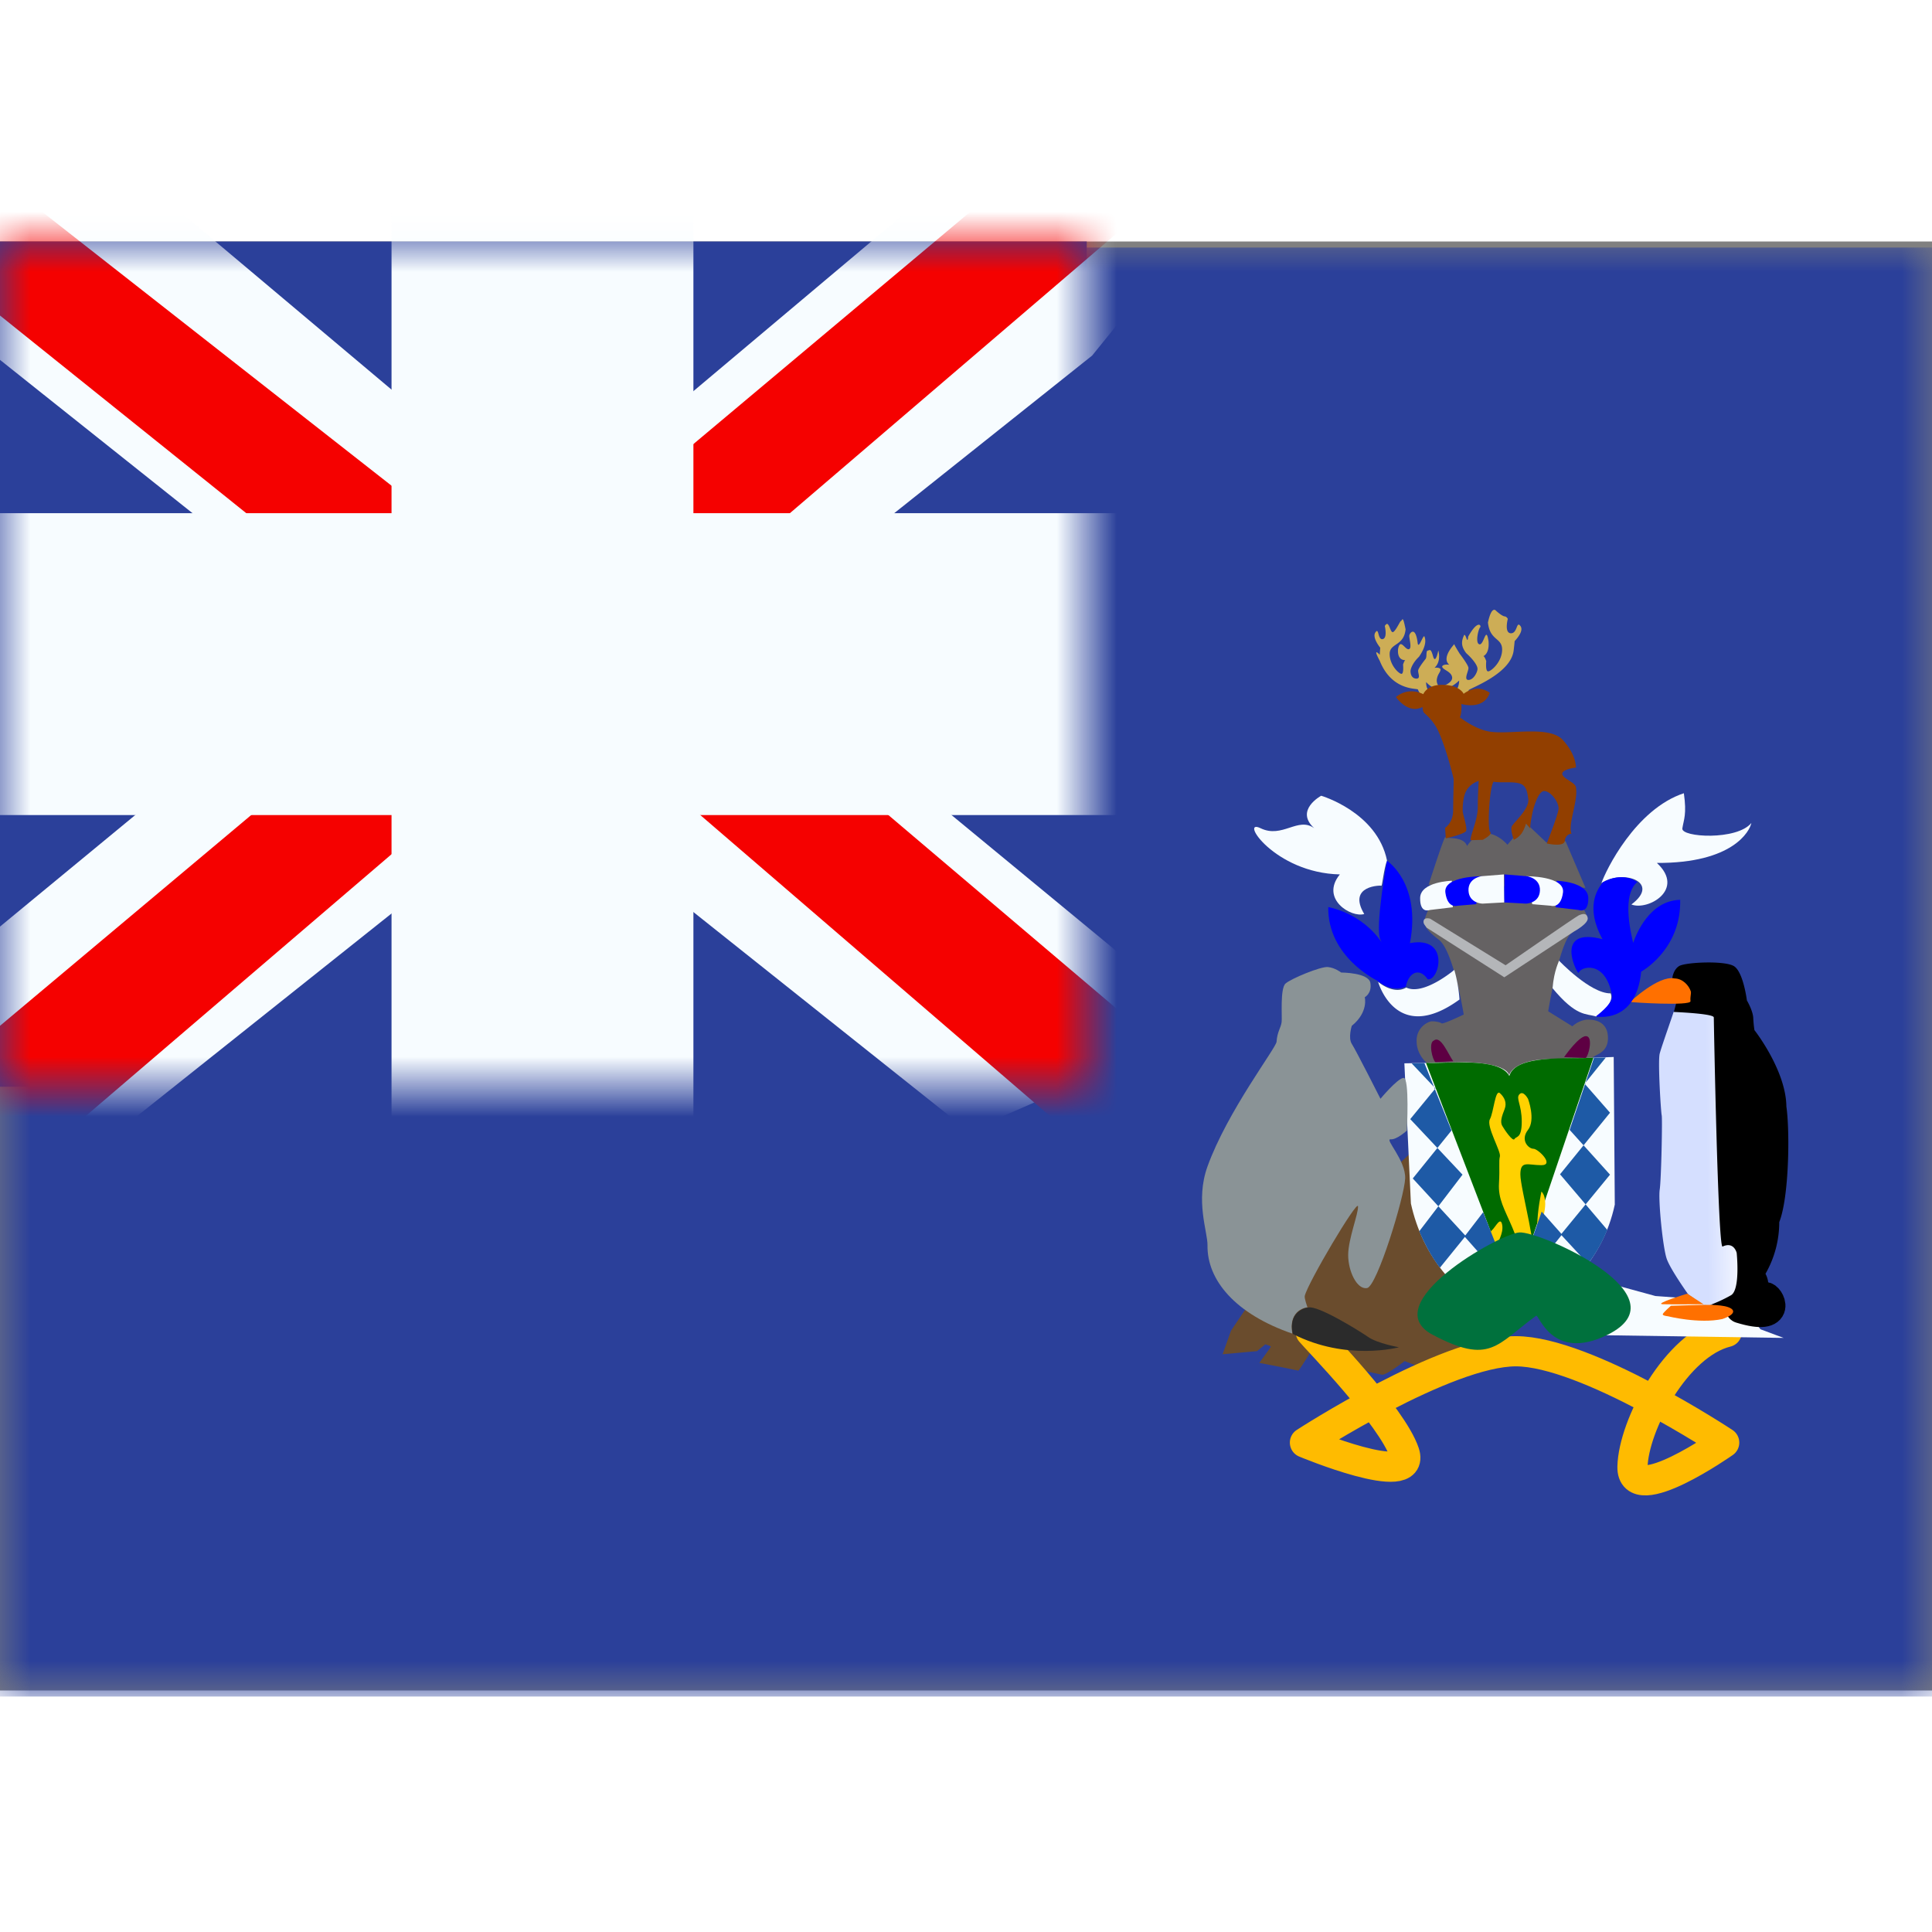 <svg fill="none" xmlns="http://www.w3.org/2000/svg" viewBox="0 0 32 24" height="1em" width="1em">
  <rect x="0" y="0" width="32" height="24" fill="#808080" stroke="none"/>
  <mask id="a" maskUnits="userSpaceOnUse" x="0" y="0" width="32" height="24">
    <path fill="#fff" d="M0 0h32v24H0z"/>
  </mask>
  <g mask="url(#a)">
    <path fill-rule="evenodd" clip-rule="evenodd" d="M0 .1h32v24H0V.1z" fill="#2B409A"/>
  </g>
  <path fill="#2B409A" d="M0 0h18v14H0z"/>
  <mask id="b" maskUnits="userSpaceOnUse" x="0" y="0" width="18" height="14">
    <path fill="#fff" d="M0 0h18v14H0z"/>
  </mask>
  <g mask="url(#b)">
    <path d="m-2.004 13 3.96 1.737L18.09 1.889l2.09-2.582-4.236-.58-6.58 5.536-5.297 3.73L-2.004 13z" fill="#F7FCFF"/>
    <path d="m-1.462 14.217 2.018 1.008L19.429-.933h-2.833l-18.058 15.15z" fill="#F50100"/>
    <path d="m20.004 13-3.96 1.737L-.09 1.889-2.18-.693l4.236-.58 6.58 5.536 5.297 3.73L20.004 13z" fill="#F7FCFF"/>
    <path d="m19.87 13.873-2.019 1.009-8.036-6.918-2.383-.773L-2.38-.684H.453l9.807 7.688 2.605.927 7.004 5.942z" fill="#F50100"/>
    <mask id="c" maskUnits="userSpaceOnUse" x="-2" y="-2" width="22" height="18" fill="#000">
      <path fill="#fff" d="M-2-2h22v18H-2z"/>
      <path fill-rule="evenodd" clip-rule="evenodd" d="M9.985 0h-2v6H0v2h7.985v6h2V8H18V6H9.985V0z"/>
    </mask>
    <path fill-rule="evenodd" clip-rule="evenodd" d="M9.985 0h-2v6H0v2h7.985v6h2V8H18V6H9.985V0z" fill="#F50100"/>
    <path d="M7.985 0v-1.5h-1.5V0h1.5zm2 0h1.5v-1.5h-1.5V0zm-2 6v1.5h1.5V6h-1.5zM0 6V4.5h-1.5V6H0zm0 2h-1.5v1.5H0V8zm7.985 0h1.5V6.5h-1.5V8zm0 6h-1.5v1.5h1.5V14zm2 0v1.5h1.5V14h-1.5zm0-6V6.5h-1.5V8h1.5zM18 8v1.5h1.5V8H18zm0-2h1.5V4.5H18V6zM9.985 6h-1.5v1.5h1.5V6zm-2-4.5h2v-3h-2v3zm1.5 4.5V0h-3v6h3zM0 7.5h7.985v-3H0v3zm1.5.5V6h-3v2h3zm6.485-1.5H0v3h7.985v-3zm1.5 7.5V8h-3v6h3zm.5-1.5h-2v3h2v-3zM8.485 8v6h3V8h-3zM18 6.5H9.985v3H18v-3zM16.5 6v2h3V6h-3zM9.985 7.5H18v-3H9.985v3zM8.485 0v6h3V0h-3z" fill="#F7FCFF" mask="url(#c)"/>
  </g>
  <path d="M24.318 18.551c-.061 0-.284-.12-.284-.12s-.162.256-.246.27c-.085.016-.523-.157-.523-.157s-.308.24-.377.225l-.777-.165-.384-.24s-.215.345-.223.338a24.632 24.632 0 0 0-.646-.128s.192-.263.192-.27c0-.008-.092-.038-.092-.038l-.138.113-.57.052.139-.39.223-.331 2.73-2.592 1.345 2.427-.2.728s-.107.278-.169.278z" fill="#6A4C2D"/>
  <path d="M21.71 18.06c.095.116 1.348 1.396 1.551 2.002.203.605-1.647-.168-1.647-.168s2.33-1.513 3.493-1.513c1.164 0 3.451 1.513 3.451 1.513s-1.535 1.08-1.519.4c.016-.682.72-2.025 1.562-2.233" stroke="#FB0" stroke-width=".5" stroke-linecap="round" stroke-linejoin="round"/>
  <path d="m29.542 18.16-.383-.143-.339-.448-1.402-.103-1.28-.35-.539.36.29.38.71.26 2.943.044z" fill="#F7FCFF"/>
  <path d="M23.939 9.866c.013.033.299-.025.36.146.308-.455.669-.02.669-.02l.304-.36.343.324.315-.024.33.772-2.598-.049s.264-.822.277-.789zm2.692 3.288c-.02-.245-.237-.273-.358-.265a.438.438 0 0 0-.23.11l-.4-.249s.2-1.236.413-1.313c.202-.142.237-.204.237-.236 0-.033-.075-.165-.075-.165l-1.306-.151-1.235.142s-.096.194-.084.251c.013.057.017.118.238.286.245.184.413 1.24.413 1.24s-.346.166-.367.146c-.02-.02-.125-.04-.18-.032a.327.327 0 0 0-.233.33c0 .232.18.367.18.367s1.18.865 1.356 1.183c.171-.383 1.293-1.248 1.427-1.314.054-.032.225-.085.204-.33z" fill="#656263"/>
  <path d="M27.81 12.002c.098-.064.752-.096.909 0 .156.095.215.568.215.568s.098.166.105.287c.006.122.02.205.02.205s.522.664.529 1.264c.059.41.046 1.501-.118 1.916a1.721 1.721 0 0 1-.228.856s.052.09.045.185a.49.49 0 0 1-.059.185l-.49.211-.542-.09-.615-1.794.144-3.034.04-.153-.066-.408s.013-.135.111-.198z" fill="#000"/>
  <path d="M24.262 13.594s.661 0 .733.21c.125-.28.697-.262.697-.262l1.036-.035.018 2.445c-.202.949-.905 1.618-1.68 1.904-.923-.292-1.507-1.054-1.697-1.922l-.108-2.322 1.001-.018z" fill="#F7FCFF"/>
  <path d="m23.618 13.603 1.458 3.796 1.316-3.88c-.408.027-1.285-.062-1.393.302-.169-.326-1.091-.194-1.381-.218z" fill="#006B00"/>
  <path fill-rule="evenodd" clip-rule="evenodd" d="M25.308 14.198s.132.346 0 .517c-.133.171.01.312.09.312s.355.272.132.272c-.223 0-.348-.085-.348.154s.307 1.315.216 1.573c-.09.258-.068.456.063.39.13-.066.212-.234.14-.559-.07-.324-.14-.248-.14-.528s.07-.593.07-.593.116.087.033.408c-.083.32.103.762.103.882s.006.451-.066.484c-.07.033-.136.232-.203.08-.066-.152-.108-.403-.193-.23-.085.172-.068.57-.157.589-.088.019-.22.207-.22.131 0-.075-.125-.212-.087-.339.038-.127.071-.142.102-.02.03.122.16.12.16.02 0-.1-.045-.051 0-.28.045-.23.096-.532 0-.514-.096.018-.243.167-.262-.108-.02-.275-.098-.403-.035-.457.063-.053.148-.245.175-.094.027.15-.092.294-.073.348.02.054.03.177.113.074.082-.103.13-.272.192-.115.061.157.063.033-.065-.266-.127-.3-.236-.466-.22-.73.015-.263-.006-.361.015-.446.02-.084-.229-.496-.166-.614.064-.119.088-.502.166-.433.078.07.118.162.078.265-.04.103-.08.205-.04.275.04.07.177.27.204.22.028-.051.12-.002.12-.288s-.103-.386-.038-.454.14.074.14.074z" fill="#FFD100"/>
  <path d="m26.4 13.52.197-.004-.35.434.42.48-.828 1.02.782.92a2.38 2.38 0 0 1-.319.563l-.449-.485.814-.992-.669-.742.403-1.193zm-3.019.092.394.416-.417.508.866.92-.716.937c.086.206.209.435.342.604l.426-.526-.876-.952.642-.795-.45-1.117-.21.005z" fill="#1E5AA6"/>
  <path d="m24.566 16.078-.309.402 1.105 1.249a2.79 2.79 0 0 0 .515-.338l-.576-.65.234-.673.337.38-1.053 1.313a2.325 2.325 0 0 1-.548-.33l.557-.69-.262-.663z" fill="#1E5AA6"/>
  <path d="M28.386 12.851c0 .064.069 3.832.145 3.796.19-.09.234.106.234.106s.065.62-.099.703a2.408 2.408 0 0 1-.422.187l-.283-.206s-.288-.403-.353-.582c-.066-.178-.144-.976-.118-1.15.026-.171.046-1.18.033-1.232-.013-.051-.066-.894-.033-1.022.033-.127.235-.69.229-.69 0 0 .666.026.666.09z" fill="url(#d)"/>
  <path d="M27.732 12.206c.137 0 .242.115.274.217.007.045-.013.077-.006.16.006.083-.994.019-1 .012 0 0 .464-.44.732-.39z" fill="#FF7000"/>
  <path d="M28.83 17.667s.314-.07.399-.18c.052-.038.326.403-.4.18z" fill="#fff" stroke="#000" stroke-width=".5" stroke-linejoin="round"/>
  <path d="M28.309 12.46a.05.05 0 1 1-.1 0 .05.05 0 0 1 .1 0z" fill="#000"/>
  <path d="M25.82 11.909s.521.55.858.544c.061.162-.153.312-.239.384-.171-.054-.326.01-.724-.469.025-.305.112-.447.106-.46zm2.07-2.771c.05.353-.002.435-.025.583-.023.149.904.203 1.143-.09-.025.132-.303.668-1.565.662.478.443-.152.796-.422.688.496-.37-.14-.592-.496-.353.067-.203.563-1.226 1.366-1.49z" fill="#F7FCFF"/>
  <path fill-rule="evenodd" clip-rule="evenodd" d="M27.05 11.617c-.094-.39-.14-.836.069-1.007-.276-.185-.576.006-.576.006l-.015.024c-.064.088-.279.384.015.916-.783-.203-.456.508-.398.562.03-.114.447-.221.552.36.035.117-.177.287-.244.341-.015.012-.023.018-.02.017 0 0 .663.135.75-.741.113-.068.663-.435.646-1.191-.505.01-.729.567-.779.713z" fill="#00F"/>
  <path d="M24.088 12.064s-.508.431-.796.293c-.215.126-.466-.095-.466-.095s.294 1.059 1.348.293a2.396 2.396 0 0 0-.086-.49z" fill="#F7FCFF"/>
  <path d="M23.285 12.34c.043-.222.22-.33.362-.12.19.036.38-.724-.294-.599.19-.993-.38-1.364-.38-1.364s-.202 1.101-.11 1.305c.092.203-.135-.377-.863-.539-.013.832.814 1.221.814 1.221s.233.21.471.096z" fill="#00F"/>
  <path d="M22.596 11.139c-.214.066-.735-.249-.404-.656-1.084-.024-1.674-.94-1.313-.765.361.175.62-.197.889 0-.33-.299.115-.538.115-.538s.925.27 1.09 1.071c-.055.156-.08.43-.092.419 0-.006-.572-.01-.285.469z" fill="#F7FCFF"/>
  <path d="M24.327 7.431c.005-.027.698-.265.744-.658.047-.394-.009-.129-.009-.129s.192-.178.122-.274c-.07-.096-.047.123-.16.119-.112-.005-.05-.238-.05-.238s-.01-.027-.043-.041c-.047.004-.154-.096-.154-.096s-.07-.092-.132.197c.033.306.235.247.235.448s-.178.357-.23.361c-.051.005-.033-.17-.033-.17s-.028-.081-.046-.081c-.019 0 .103-.019.084-.247-.042-.275-.075.064-.15.05-.075-.014-.019-.252.01-.28.027-.027-.034-.141-.197.152-.014.142-.033-.037-.066-.028-.056.115-.047.197.033.302.117.105.192.21.187.266-.004.054-.066.178-.15.178-.084 0 .005-.151 0-.201-.004-.05-.145-.234-.145-.234s-.098-.155-.089-.16c.01-.004-.224.224-.084.343-.108-.013-.117.028-.117.028 0 .055.145.078.164.174.019.096-.15.15-.15.15s.07.097.267-.09a.293.293 0 0 1-.075.2c.066.03.117.026.126.101 0 0 .104-.114.108-.142zm-.75.142s-.088-.127-.091-.152c-.005-.025-.43.032-.633-.476-.13-.242 0-.1 0-.1l.008-.117s-.14-.167-.08-.254c.06-.088.036.112.112.113.095-.005.044-.217.044-.217s.008-.025.036-.037c.04.004.056.129.091.137.036.009.11-.147.133-.18.033-.004.032-.128.084.134-.028.28-.264.225-.264.408 0 .183.15.325.194.329.044.004.028-.154.028-.154s.024-.075.04-.075-.14.03-.123-.179c.036-.195.115.013.178 0 .064-.012-.007-.206.011-.236.005-.03.098-.156.135.124.011.13.084-.111.111-.103.048.104-.02.243-.088.34-.1.095-.145.2-.14.25.003.05.027.112.099.112.071 0 .024-.087.027-.133.004-.046.124-.194.124-.194.023-.037.004-.105.028-.137.04 0 .055-.052.095.094.04.145.087-.096.087-.096s.056.179-.063.287c.091-.012.1.025.1.025 0 .05-.044.07-.06.158a.146.146 0 0 0 .047.138s-.06.087-.226-.084a.279.279 0 0 0 .064.183c-.056.027-.1.024-.108.092z" fill="#CDAD56"/>
  <path d="M24.675 7.475c-.102.298-.47.185-.47.185s.011.15-.025.221c.03.023.248.19.477.234.33.062 1.004-.108 1.23.143.227.252.215.455.215.455s-.294.034-.212.138c.053.067.2.117.212.187.042.222-.138.62-.073.77-.102.01-.11.114-.11.114-.006.118-.3.048-.3.048s.183-.46.195-.568c.013-.108-.128-.3-.238-.3-.11 0-.19.341-.19.341s-.055.258-.037.281a1.92 1.92 0 0 1-.073-.083s-.03.104-.077.167a.342.342 0 0 1-.126.102s-.055-.156-.036-.215c.018-.06.3-.293.276-.461-.011-.074-.021-.203-.114-.246-.117-.054-.332-.015-.462-.041-.071.121-.104.79-.055.832.049.041-.123.131-.123.131l-.202.006c-.003-.09.12-.338.12-.547 0-.21.015-.434.015-.434s-.136.034-.208.167c-.061.112-.061.323-.055.353.012.066.073.252.055.306-.019.053-.337.125-.337.125l-.012-.174s.134-.083.134-.293c0-.209.012-.508.006-.526-.003-.011-.11-.47-.25-.778-.094-.206-.238-.3-.245-.317-.019-.042-.019-.09-.019-.09s-.202.144-.44-.162c.218-.182.453-.048.453-.048s.06-.167.342-.155c.282.012.337.167.325.15 0 0 .208-.18.434-.018z" fill="#923F00"/>
  <path d="M25.781 10.588c.005 0 .52.015.526.284.005.269-.158.2-.164.2l-.377-.045.015-.44z" fill="#00F"/>
  <path d="M25.281 10.513s.643-.005.607.27c-.036.273-.199.219-.199.219l-.31-.026-.098-.463z" fill="#F7FCFF"/>
  <path d="m24.92 10.483.372.03s.224.03.214.24c-.01.209-.23.214-.23.214l-.362-.02.005-.464z" fill="#00F"/>
  <path d="M24.047 10.588c-.005 0-.52.015-.525.284-.005.269.158.2.163.2l.378-.045-.016-.44z" fill="#F7FCFF"/>
  <path d="M24.547 10.513s-.642-.005-.607.27c.036.273.2.219.2.219l.31-.026.097-.463z" fill="#00F"/>
  <path d="m24.91 10.483-.373.03s-.224.03-.214.24c.01.209.23.214.23.214l.361-.02-.005-.464z" fill="#F7FCFF"/>
  <path d="M26.287 13.165c.098.032.023.33-.024.358l-.357-.014s.268-.386.38-.344zm-2.216.413c-.084-.115-.206-.432-.319-.345-.099.033-.023.331.024.359l.295-.014z" fill="#5E0043"/>
  <path d="m23.628 11.364 1.288.823 1.16-.762s.242-.13.221-.224c-.02-.094-.104-.058-.146-.041-.041.016-1.214.828-1.214.828l-1.248-.771s-.091-.029-.108.028c-.017.058.034.09.047.119z" fill="#B4B6B9"/>
  <path d="M27.947 17.427s-.563.17-.406.175c.116.004.675 0 .675 0l-.27-.175zm.228.186-.5.015s-.126.111-.134.138c-.008.027.083.035.083.035s.516.13.906.046c.197-.068.231-.148.093-.197-.138-.05-.444-.035-.448-.037z" fill="#FF7000"/>
  <path d="M22.39 12.99s-.064.2 0 .3c.066.1.475.909.475.909s.28-.337.382-.346c.102-.009.055.873.055.873s-.167.154-.27.145c-.102-.009.252.346.242.646-.01.3-.465 1.79-.632 1.818-.168.027-.312-.281-.312-.547 0-.267.172-.69.163-.808-.01-.118-.832 1.267-.882 1.484-.01.04.045.189.045.189s-.322.026-.251.436c-.949-.327-1.414-.89-1.405-1.463.004-.22-.206-.736 0-1.306.331-.918 1.139-1.966 1.144-2.066.01-.164.075-.237.084-.328.01-.09-.028-.554.065-.636.093-.082.577-.282.698-.273.12.01.223.091.223.091s.456 0 .484.173c.028.173-.093.236-.093.236s.065.246-.214.473z" fill="#8A9396"/>
  <path d="M22.662 18.145c.154.107.509.17.509.17s-.872.235-1.758-.221c-.081-.355.19-.435.257-.437.156-.041.838.382.992.488z" fill="#2B2B2B"/>
  <path d="M23.73 18.108c.953.504 1.055.165 1.713-.315.045-.033.262.77 1.183.315 1.304-.644-1.117-1.718-1.46-1.695-.341.024-2.39 1.19-1.437 1.695z" fill="#00713D"/>
  <defs>
    <linearGradient id="d" x1="28.275" y1="15.607" x2="29.018" y2="15.599" gradientUnits="userSpaceOnUse">
      <stop stop-color="#D5DFFF"/>
      <stop offset="1" stop-color="#fff"/>
    </linearGradient>
  </defs>
</svg>

